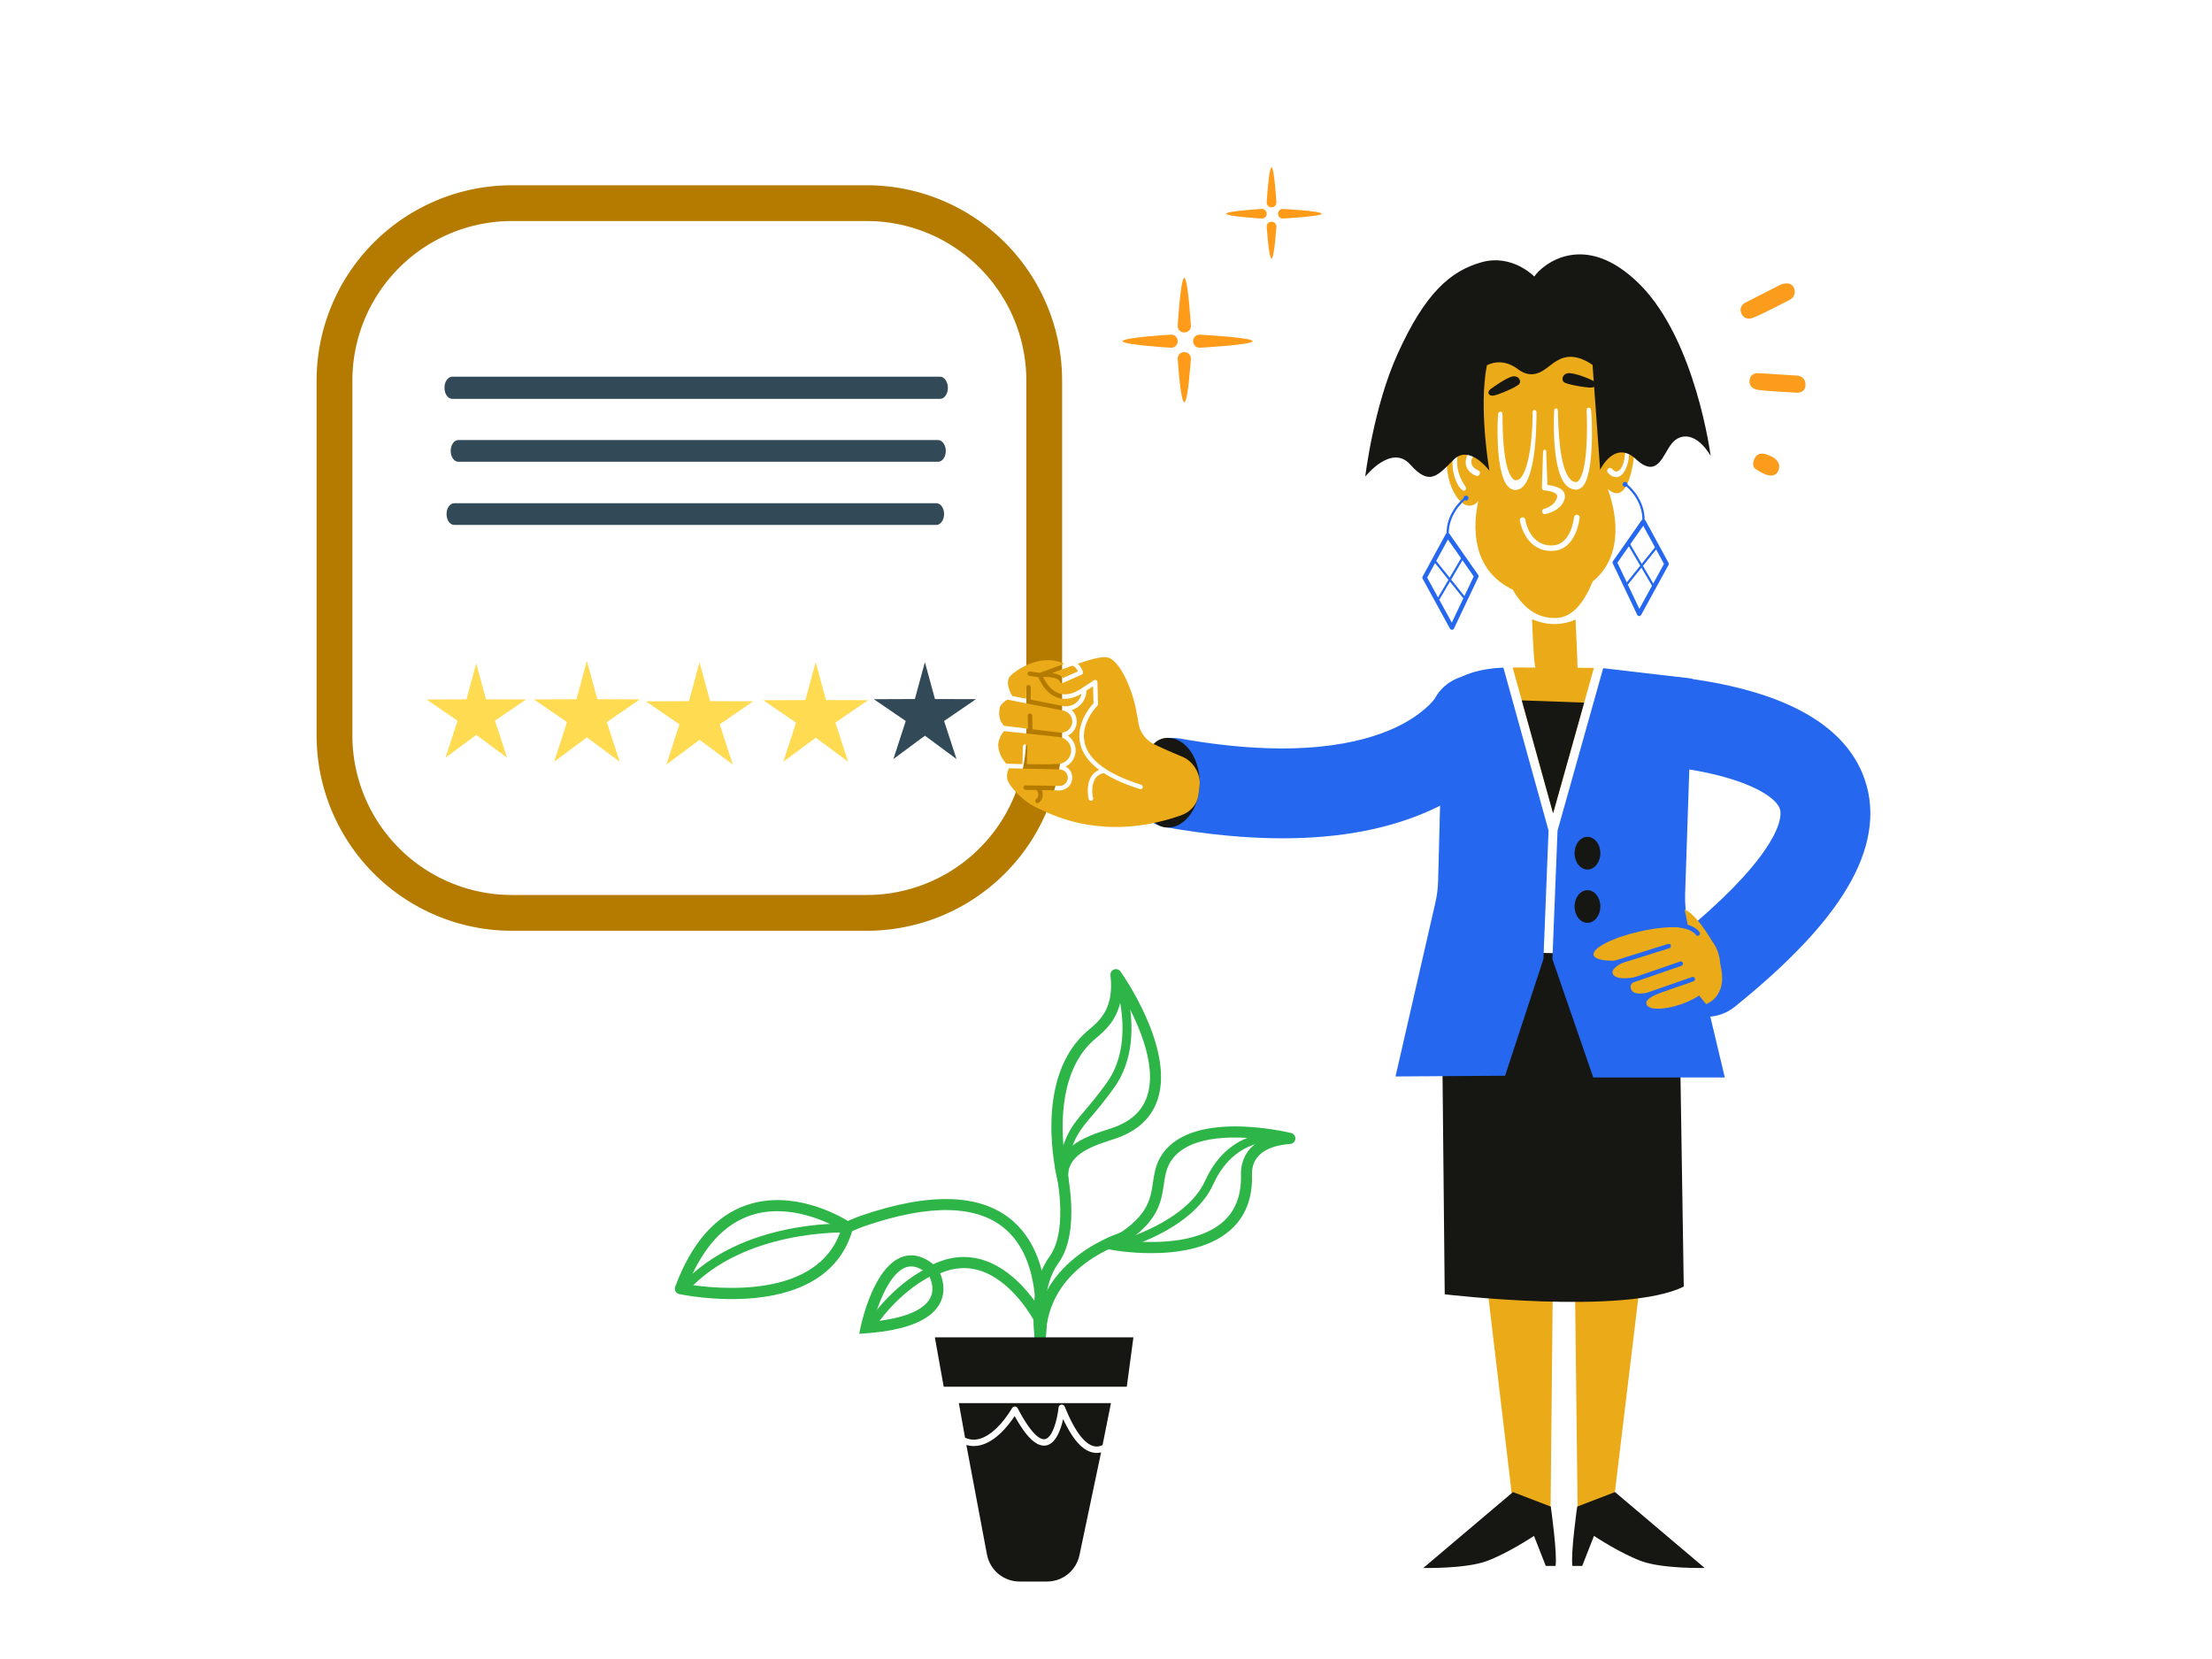 <?xml version="1.0" encoding="iso-8859-1" ?>
<svg version="1.1" xmlns="http://www.w3.org/2000/svg" xmlns:xlink="http://www.w3.org/1999/xlink" 
    viewBox="0 0 1600 1200" width="1600" height="1200">
    
    
    <!-- ITEM 0 -->
    <g>
        <defs>
            <clipPath id="clip-path-id-viewbox-item-0">
                <rect x="0.0" y="0.0" width="124.95" height="124.95"/>
            </clipPath>
        </defs>
        <g transform="translate(229.0 134.0) rotate(0.0 269.5 269.5) scale(4.314 4.314)">
            <g clip-path="url(#clip-path-id-viewbox-item-0)" transform="translate(-0.0 -0.0)">
                <g id="Мыло-i0"><path d="M92.22,125H32.74A32.77,32.77,0,0,1,0,92.22V32.73A32.77,32.77,0,0,1,32.74,0H92.22A32.76,32.76,0,0,1,125,32.73V92.22A32.76,32.76,0,0,1,92.22,125ZM32.74,6A26.76,26.76,0,0,0,6,32.73V92.22A26.76,26.76,0,0,0,32.74,119H92.22A26.76,26.76,0,0,0,119,92.22V32.73A26.76,26.76,0,0,0,92.22,6Z" style="fill:#b47b00;"></path></g>
            </g>
        </g>
    </g>
    
    <!-- ITEM 1 -->
    <g>
        <defs>
            <clipPath id="clip-path-id-viewbox-item-1">
                <rect x="0.0" y="0.0" width="112.039" height="102.449"/>
            </clipPath>
        </defs>
        <g transform="translate(306.0 479.0) rotate(0.0 38.5 35.0) scale(0.687 0.683)">
            <g clip-path="url(#clip-path-id-viewbox-item-1)" transform="translate(-0.0 -0.0)">
                <title>Star_Blue</title><polygon id="bc4b5942-8fc3-4b7e-9f3f-848b653c5f17-i1" data-name="Star_Blue" points="3.602 39.475 45.716 39.3 55.999 1.363 66.326 39.289 108.437 39.419 75.706 61.888 88.449 101.05 56.038 77.011 23.657 101.085 36.357 61.906 3.602 39.475" fill="#ffdb52"></polygon>
            </g>
        </g>
    </g>
    
    <!-- ITEM 2 -->
    <g>
        <defs>
            <clipPath id="clip-path-id-viewbox-item-2">
                <rect x="0.0" y="0.0" width="112.039" height="102.449"/>
            </clipPath>
        </defs>
        <g transform="translate(465.0 478.0) rotate(0.0 41.5 38.0) scale(0.741 0.742)">
            <g clip-path="url(#clip-path-id-viewbox-item-2)" transform="translate(-0.0 -0.0)">
                <title>Star_Beige</title><polygon id="e31099bb-6aae-459a-91aa-3838c661596d-i2" data-name="Star_Beige" points="2.92 39.475 45.034 39.3 55.317 1.363 65.645 39.289 107.756 39.419 75.024 61.888 87.767 101.05 55.356 77.011 22.975 101.085 35.676 61.906 2.92 39.475" fill="#ffdb52"></polygon>
            </g>
        </g>
    </g>
    
    <!-- ITEM 3 -->
    <g>
        <defs>
            <clipPath id="clip-path-id-viewbox-item-3">
                <rect x="0.0" y="0.0" width="388.48" height="585.081"/>
            </clipPath>
        </defs>
        <g transform="translate(722.0 184.0) rotate(0.0 315.5 475.0) scale(1.624 1.624)">
            <g clip-path="url(#clip-path-id-viewbox-item-3)" transform="translate(-0.0 -0.0)">
                
<g>
	<path style="fill:#ebaa17;" d="M277.35,70.573c-4.236-1.622-8.183,7.67-8.183,7.67l-4.04-36.452l-51.057,2.369l-2.416,34.863   c-8.176-7.338-11.531,4.545-11.797,13.377c-0.365,8.82,4.535,19.085,9.721,19.513c1.915,0.156,3.297-0.837,4.278-2.135   c-2.329,10.791-3.513,30.469,15.333,39.558c5.529,9.561,12.345,13.013,19.754,12.581c7.372-0.429,12.456-7.819,15.834-16.187   c15.165-12.478,9.713-33.091,6.718-41.271c7.495,6.633,10.639-5.23,11.875-15.427C284.611,78.808,281.585,72.195,277.35,70.573z    M247.64,69.689c0.084-0.695,0.244-1.179,0.939-1.095c0.695,0.084,0.647,0.481,0.737,1.399c0.174,6.871,0.524,24.743,5.418,30.071   c0.797,0.902,1.654,1.309,2.659,1.33c0.198,0.024,0.608-0.027,1.077-0.575c4.028-4.145,4.021-23.185,3.634-30.787   c-0.015-0.707,0.006-1.711,0.713-1.727c0.707-0.015,1.191,0.145,1.269,1.161c0.358,2.864,1.604,28.299-3.82,33.987   c-0.815,0.909-1.868,1.285-2.984,1.351c-0.198-0.024-0.397-0.048-0.596-0.072c-1.39-0.168-2.719-0.833-3.877-2.082   C246.233,95.407,247.619,70.694,247.64,69.689z M242.183,103.881l0.489-15.655c-0.015-0.707,0.157-1.291,0.852-1.206   c0.496,0.06,0.659,0.382,0.574,1.077l0.549,14.572c1.787,0.217,5.821,1.008,7.105,2.877c0.511,0.767,0.974,1.931,0.46,3.682   c-1.742,5.228-8.225,6.355-8.436,6.431c-0.099-0.012-0.31,0.063-0.409,0.051c-0.496-0.06-0.957-0.418-1.095-0.938   c-0.114-0.719,0.268-1.378,0.987-1.492c0,0,4.35-0.983,5.626-4.858c0.295-0.77,0.045-1.203-0.129-1.426   c-0.86-1.212-3.814-1.772-5.415-1.866C242.634,105.145,242.098,104.576,242.183,103.881z M222.689,71.095   c0.184-0.683,0.43-1.056,1.125-0.972c0.806-0.003,0.746,0.494,0.824,1.51c0.069,1.922-0.327,22.625,4.357,28.029   c0.698,0.891,1.393,0.975,1.802,0.924c4.861-0.216,7.258-16.647,7.247-29.845c-0.015-0.707,0.069-1.402,0.776-1.417   c0.707-0.015,0.957,0.418,0.972,1.125c-0.079,5.631-0.099,34.036-9.115,34.453c-0.199-0.024-0.509,0.039-0.707,0.015   c-0.893-0.108-2.049-0.551-3.107-1.787C221.219,96.502,222.457,72.175,222.689,71.095z M207.879,105.159   c-1.002,0.785-2.861-2.16-2.861-2.16l1.086,1.844c-2.045-3.069-4.605-7.71-3.443-15.628c1.027-7.632,2.904-9.822,3.139-10.096   c0.556-0.436,1.263-0.451,1.799,0.118c0.436,0.557,0.451,1.264-0.117,1.799c0,0-1.853,1.992-2.859,8.619   c-0.942,6.937,1.702,10.884,3.561,13.829C208.183,103.483,208.77,104.461,207.879,105.159z M213.201,98.653   c-0.099-0.012-0.198-0.024-0.298-0.036c-1.937-0.638-5.369-3.069-4.566-7.202c0.924-5.126,7.446-5.745,7.656-5.82   c0.719-0.114,1.254,0.454,1.381,1.074c0.126,0.62-0.454,1.255-1.062,1.282c-0.099-0.012-4.898,0.514-5.494,3.766   c-0.584,3.153,2.794,4.369,2.981,4.492c0.671,0.283,0.996,0.927,0.713,1.598C214.342,98.388,213.797,98.725,213.201,98.653z    M247.532,132.03c-1.017,0.078-2.022,0.057-2.915-0.051c-10.324-1.252-12.291-13.277-12.267-13.476   c-0.114-0.719,0.355-1.266,1.074-1.38s1.266,0.355,1.381,1.074c0.039,0.509,1.954,12.124,12.519,11.391   c7.924-0.55,9.146-12.288,9.17-12.486c0.084-0.695,0.653-1.23,1.348-1.146c0.695,0.084,1.23,0.653,1.146,1.348   C258.917,117.898,257.501,131.225,247.532,132.03z M280.163,93.882c-1.092,3.191-2.512,4.933-4.371,5.312   c-0.31,0.063-0.707,0.015-1.005-0.021c-1.787-0.217-3.107-1.787-3.282-2.01c-0.436-0.557-0.34-1.351,0.217-1.787   s1.351-0.34,1.787,0.217c0.349,0.445,1.257,1.261,1.877,1.134c0.409-0.051,2.082-0.553,3.063-3.658   c1.153-3.688,1.292-9.816-0.736-14.696c-0.226-0.631,0.268-1.377,0.987-1.492c0.62-0.126,1.378,0.268,1.492,0.987   C281.479,83.867,281.475,89.709,280.163,93.882z"></path>
	<g>
		<polygon style="fill:#ebaa17;" points="248.196,343.203 246.016,561.084 229.929,561.954 204.26,345.58   "></polygon>
	</g>
	<g>
		<polygon style="fill:#ebaa17;" points="299.472,345.58 273.404,561.932 258.115,561.106 255.537,343.203   "></polygon>
	</g>
	<g>
		<path style="fill:#161712;" d="M229.293,551.264l16.843,6.47c0,0,3.012,21.193,2.119,26.436h-4.35l-5.243-13.385    c0,0-11.712,7.808-21.193,11.266c-9.593,3.458-28.109,3.012-28.109,3.012L229.293,551.264z"></path>
	</g>
	<g>
		<path style="fill:#161712;" d="M274.743,551.264l-16.843,6.47c0,0-3.012,21.193-2.119,26.436h4.35l5.243-13.385    c0,0,11.712,7.808,21.193,11.266c9.593,3.458,28.109,3.012,28.109,3.012L274.743,551.264z"></path>
	</g>
	<g>
		<path style="fill:#161712;" d="M197.364,309.987l1.532,153.191c0,0,80.426,9.574,106.468-3.447l-2.298-147.064L197.364,309.987z"></path>
	</g>
	<g>
		<g>
			<g>
				<path style="fill:#2568EF;" d="M126.663,260.083c-16.131,0-33.629-1.673-52.437-5.022c-10.875-1.938-10.283-10.805-8.346-21.68      s4.492-19.636,15.36-17.701c51.254,9.129,80.531,2.269,96.066-5.093c12.202-5.782,17.012-12.501,17.043-12.562      c5.149-9.771,17.246-13.518,27.017-8.371c9.772,5.149,9.556,18.252,4.407,28.024c-1.563,2.967-6.648,17.353-31.336,29.054      C175.672,255.627,152.989,260.083,126.663,260.083z"></path>
			</g>
		</g>
	</g>
	<g>
		<g>
			<path style="fill:#2568EF;" d="M315.525,339.563c-5.837,0-11.622-2.542-15.574-7.438c-6.938-8.594-5.596-21.187,2.998-28.125     c40.017-32.309,47.236-51.089,45.192-57.093c-1.459-4.285-10.3-10.934-30.416-15.566c-17.168-3.953-33.698-4.376-33.863-4.38     c-11.034-0.255-19.787-9.398-19.546-20.433c0.239-10.893,9.132-19.563,19.975-19.563c0.141,0,0.281,0.001,0.422,0.004     c0.816,0.018,20.225,0.469,41.282,5.23c32.88,7.435,53.065,21.487,59.995,41.768c5.078,14.862,2.378,31.192-8.024,48.539     c-9.651,16.093-25.97,33.304-49.891,52.616C324.377,338.109,319.937,339.563,315.525,339.563z"></path>
		</g>
	</g>
	<g>
		<path style="fill:#ebaa17;" d="M237.776,162.456c0,0,4.913,2.407,10.599,2.196s8.779-2.099,8.779-2.099s0.99,20.74,0.914,22.244    s1.66,6.393-8.029,6.344c-9.689-0.049-10.042-4.239-10.904-7.692C238.406,180.014,237.776,162.456,237.776,162.456z"></path>
	</g>
	<g>
		<path style="fill:#161712;" d="M217.661,49.432c0,0,6.423-3.955,13.799,1.674c7.376,5.629,12.662-0.579,15.953-2.799    c3.291-2.22,8.379-5.128,17.319,0.892l3.395,46.749c0,0,6.388-13.63,15.983-4.71c9.596,8.92,11.937-2.078,15.851-6.942    s11.083-5.002,17.372,5.431c0,0-6.575-51.265-31.448-76.242c-24.873-24.977-43.89-8.547-47.109-3.599    c0,0-9.737-10.247-23.503-6.377s-25.129,13.673-37.397,40.894c-10.718,23.581-14.375,54.566-14.375,54.566    s11.667-14.803,20.087-5.32s11.963,5.178,19.193-2.104c7.13-7.294,16.031,4.866,16.031,4.866S213.911,68.72,217.661,49.432z"></path>
	</g>
	<g>
		<path style="fill:#161712;" d="M228.632,54.49c3.035-0.941,4.609,1.869,3.435,3.237c-1.074,1.381-9.248,4.821-11.405,5.164    c-2.157,0.343-3.156-1.39-1.362-2.885C221.18,58.622,226.018,55.281,228.632,54.49z"></path>
	</g>
	<g>
		<path style="fill:#161712;" d="M254.611,52.907c-3.201-0.187-3.983,2.942-2.603,4.016c1.381,1.074,10.168,2.543,12.301,2.399    c2.133-0.144,2.672-2.094,0.671-3.041C262.806,55.109,257.316,53.033,254.611,52.907z"></path>
	</g>
	<g>
		<g>
			<circle style="fill:#2568EF;" cx="208.394" cy="108.55" r="1.1"></circle>
		</g>
		<g>
			<path style="fill:#2568EF;" d="M202.114,167.203c-0.365,0-0.701-0.198-0.877-0.52l-12.18-22.236     c-0.164-0.299-0.164-0.66-0.001-0.959l10.282-18.877c0.166-0.304,0.477-0.501,0.823-0.52c0.343-0.021,0.677,0.141,0.875,0.425     l12.752,18.237c0.206,0.295,0.238,0.677,0.084,1.002l-10.854,22.876c-0.161,0.34-0.499,0.56-0.875,0.571     C202.133,167.203,202.124,167.203,202.114,167.203z M191.073,143.966l10.977,20.039l9.765-20.581l-11.493-16.438L191.073,143.966     z"></path>
		</g>
		<g>
			<line style="fill:#2568EF;" x1="207.043" y1="134.805" x2="195.995" y2="153.646"></line>
			
				<rect x="190.598" y="143.726" transform="matrix(0.506 -0.863 0.863 0.506 -24.848 245.066)" style="fill:#2568EF;" width="21.842" height="1"></rect>
		</g>
		<g>
			<line style="fill:#2568EF;" x1="208.082" y1="153.449" x2="194.32" y2="136.314"></line>
			
				<rect x="200.701" y="133.893" transform="matrix(0.78 -0.626 0.626 0.78 -46.392 157.927)" style="fill:#2568EF;" width="1" height="21.977"></rect>
		</g>
		<g>
			<path style="fill:#2568EF;" d="M200.215,125.59c-0.265,0-0.486-0.208-0.499-0.476c-0.495-10.135,7.582-16.492,7.663-16.555     c0.218-0.17,0.532-0.13,0.701,0.09c0.169,0.219,0.128,0.532-0.09,0.701c-0.077,0.06-7.744,6.112-7.275,15.715     c0.013,0.275-0.199,0.511-0.475,0.523C200.232,125.59,200.224,125.59,200.215,125.59z"></path>
		</g>
	</g>
	<g>
		<g>
			<circle style="fill:#2568EF;" cx="279.235" cy="102.44" r="1.1"></circle>
		</g>
		<g>
			<path style="fill:#2568EF;" d="M285.516,161.093c-0.01,0-0.02,0-0.029,0c-0.376-0.012-0.713-0.231-0.875-0.571l-10.854-22.876     c-0.154-0.325-0.122-0.707,0.084-1.002l12.752-18.237c0.198-0.283,0.532-0.438,0.875-0.425c0.346,0.019,0.657,0.216,0.822,0.52     l10.283,18.877c0.163,0.299,0.163,0.66-0.001,0.959l-12.18,22.236C286.217,160.895,285.881,161.093,285.516,161.093z      M275.814,137.313l9.766,20.581l10.977-20.039l-9.249-16.979L275.814,137.313z"></path>
		</g>
		<g>
			<line style="fill:#2568EF;" x1="280.587" y1="128.694" x2="291.634" y2="147.536"></line>
			
				<rect x="285.61" y="127.194" transform="matrix(0.863 -0.506 0.506 0.863 -30.561 163.688)" style="fill:#2568EF;" width="1" height="21.842"></rect>
		</g>
		<g>
			<line style="fill:#2568EF;" x1="279.548" y1="147.338" x2="293.31" y2="130.204"></line>
			
				<rect x="275.44" y="138.271" transform="matrix(0.627 -0.779 0.779 0.627 -1.239 274.956)" style="fill:#2568EF;" width="21.977" height="1"></rect>
		</g>
		<g>
			<path style="fill:#2568EF;" d="M287.414,119.48c-0.008,0-0.017,0-0.025-0.001c-0.276-0.013-0.488-0.248-0.475-0.523     c0.469-9.603-7.198-15.655-7.275-15.715c-0.218-0.169-0.259-0.482-0.09-0.701s0.482-0.259,0.701-0.09     c0.082,0.063,8.158,6.42,7.663,16.555C287.9,119.271,287.679,119.48,287.414,119.48z"></path>
		</g>
	</g>
	<g>
		<path style="fill:#161712;" d="M89.747,235.306c0,11.034-6.344,19.978-14.17,19.978s-11.036-8.955-11.036-19.989    c0-11.034,3.21-19.968,11.036-19.968S89.747,224.273,89.747,235.306z"></path>
	</g>
	<g>
		<path style="fill:#ebaa17;" d="M5.94,187.221c0.003-0.001,0.006-0.002,0.008-0.003c0.001-0.003,0.001-0.006,0.002-0.009    C5.947,187.213,5.944,187.216,5.94,187.221z"></path>
	</g>
	<g>
		<path style="fill:#ebaa17;" d="M13.31,211.276l-0.147-5.754c-0.014-0.552,0.422-1.011,0.974-1.025    c0.55,0.006,1.011,0.421,1.025,0.975l0.155,6.048l11.552,1.4l0.469,0.05c0.048,0.005,0.093,0.016,0.141,0.022    c2.669,0.314,5.123-1.59,5.484-4.25c0.352-2.592-1.383-5.02-3.95-5.525l-24.524-4.834c-0.083-0.017-0.152-0.059-0.226-0.094    c-1.337,0.588-2.698,1.766-3.468,3.25c-1.039,4.157,0.358,6.861,1.792,8.439L13.31,211.276z"></path>
		<path style="fill:#ebaa17;" d="M12.483,197.919l0.056-5.14c0.006-0.552,0.455-0.969,1.011-0.989    c0.552,0.006,0.995,0.459,0.989,1.011l-0.06,5.511c0,0,0,0,0,0.001l14.874,2.932c1.95,0.23,3.854-0.327,5.368-1.574    c1.262-1.039,2.105-2.436,2.438-4.003c-3.823,2.254-7.408,2.865-10.659,1.773c-5.242-1.758-7.883-7.317-8.62-9.125l-3.917-0.573    c-0.547-0.08-0.925-0.588-0.845-1.134c0.08-0.548,0.594-0.931,1.134-0.845l4.251,0.622l11.025-4.057    c-0.175-0.072-0.348-0.138-0.524-0.211c-11.694-4.875-22.474,4.612-23.055,5.101c-3.023,2.54-1.154,6.92,0.368,9.486    L12.483,197.919z"></path>
		<path style="fill:#ebaa17;" d="M32.34,183.424l-8.242,3.033c1.81,0.286,3.747,0.906,4.746,2.23l6.688-2.944    c-0.376-0.846-1.146-2.096-2.442-2.556c-0.235,0.086-0.47,0.173-0.698,0.257C32.375,183.438,32.358,183.43,32.34,183.424z"></path>
		<path style="fill:#ebaa17;" d="M21.138,227.138l5.536-0.171c3.179-0.098,5.741-2.664,5.834-5.843    c0.09-3.076-2.2-5.743-5.237-6.143c-0.018-0.002-0.036-0.001-0.054-0.003l-0.66-0.08l-23.908-2.544    c-1.29,1.2-2.365,3.663-2.648,5.901c0.104,4.227,2.193,7.092,3.686,8.612l7.131,0.159l0.184-7.817    c0.013-0.552,0.458-0.963,1.023-0.977c0.552,0.014,0.989,0.472,0.976,1.023l-0.184,7.815    C12.816,227.07,20.989,227.143,21.138,227.138z"></path>
		<path style="fill:#ebaa17;" d="M82.072,223.767c-3.572-1.466-8.04-3.388-12.555-5.555c-3.839-1.842-6.5-5.489-7.074-9.708    l-0.009-0.064c-0.176-1.284-0.398-2.481-0.663-3.603c-1.436-9.843-7.456-24.526-13.372-25.367    c-2.826-0.401-8.171,1.191-12.922,2.858c1.25,1.1,1.998,2.639,2.284,3.688c0.13,0.478-0.109,0.979-0.562,1.178l-8.391,3.693    c-0.128,0.057-0.266,0.085-0.403,0.085c-0.139,0-0.279-0.029-0.409-0.087c-0.258-0.116-0.455-0.335-0.542-0.604    c-0.585-1.799-5.163-2.154-7.292-2.04c-0.016,0.001-0.031-0.007-0.047-0.007c-0.02,0.02-0.034,0.043-0.055,0.061    c0.946,2.013,3.234,5.965,7.084,7.252c2.976,0.992,6.385,0.219,10.133-2.305l5.387-3.553c0.303-0.199,0.691-0.221,1.013-0.052    c0.322,0.168,0.528,0.497,0.537,0.86l0.257,9.806c0.007,0.275-0.1,0.542-0.295,0.736c-0.078,0.077-7.78,7.866-5.638,16.665    c1.856,7.622,10.331,13.858,25.188,18.535c0.527,0.166,0.819,0.728,0.653,1.255c-0.134,0.427-0.528,0.699-0.953,0.699    c-0.1,0-0.201-0.015-0.301-0.046c-6.517-2.052-11.854-4.426-16.025-7.101c-0.037,0.011-0.066,0.035-0.105,0.042    c-1.781,0.332-3.064,1.218-3.923,2.706c-1.61,2.792-1.147,6.731-0.919,7.867c0.118,0.158,0.19,0.353,0.196,0.566    c0.023,0.843-0.604,1.116-0.938,1.143c-0.038,0.003-0.074,0.004-0.109,0.005c-0.961,0-1.105-1.083-1.244-2.132    c-0.614-4.622,0.443-9.833,4.94-11.638c-4.558-3.378-7.377-7.199-8.406-11.443c-2.169-8.944,4.332-16.575,5.869-18.226    l-0.199-7.588l-3.064,2.021c0.066,0.14,0.109,0.29,0.098,0.451c-0.182,2.518-1.355,4.788-3.304,6.392    c-0.98,0.807-2.09,1.382-3.267,1.722c1.637,1.493,2.536,3.734,2.218,6.075c-0.326,2.4-1.867,4.359-3.92,5.338    c2.173,1.505,3.566,4.042,3.484,6.833c-0.088,3.031-1.867,5.637-4.422,6.926c0.531,0.295,1.019,0.675,1.442,1.139    c1.056,1.158,1.579,2.657,1.47,4.221c-0.205,2.965-2.694,5.286-5.666,5.286c-0.002,0-0.003,0-0.005,0l-7.883-0.131    c0.626,1.719,0.745,4.01-1.324,5.616c-0.182,0.142-0.398,0.21-0.612,0.21c-0.298,0-0.593-0.133-0.791-0.387    c-0.338-0.437-0.259-1.064,0.177-1.403c1.592-1.235,0.806-3.205,0.344-4.072l-4.983-0.083c-0.552-0.01-0.993-0.465-0.983-1.017    c0.009-0.553,0.468-0.991,1.017-0.983l15.056,0.251c0.001,0,0.002,0,0.003,0c1.91,0,3.521-1.504,3.655-3.425    c0.07-1.013-0.268-1.984-0.952-2.734c-0.685-0.75-1.621-1.176-2.636-1.198l-22.604-0.504c-2.486,5.257,0.966,7.895,2.92,10.414    c3.384,3.699,7.428,6.476,11.854,8.227c10.759,5.306,32.591,12.545,61.663,2.391c4.083-1.426,7.404-4.468,8.042-9.702    c0,0,0.511-3.191,0.511-4.787C89.798,230.605,86.539,225.601,82.072,223.767z"></path>
	</g>
	<g>
		<path style="fill:#2568EF;" d="M309.194,188.966l-39.721-4.652l-20.332,72.37l-2.274,57.22l18.178,52.679h58.607l-16.34-68.423    c-1.039-4.351-1.489-8.821-1.339-13.292L309.194,188.966z"></path>
		<path style="fill:#2568EF;" d="M225.785,365.826l17.081-51.984l2.274-57.239l-20.118-72.558    c-22.158,0.913-26.892,11.048-26.892,11.048l-2.168,83.846c-0.086,3.329-0.504,6.64-1.249,9.885l-17.736,77.33L225.785,365.826z"></path>
	</g>
	<g>
		<polygon style="fill:#ebaa17;" points="247.164,248.931 265.359,184.169 229.534,183.987 229.189,184.103   "></polygon>
	</g>
	<polygon style="fill:#161712;" points="247.164,248.931 261.012,199.641 233.221,198.645  "></polygon>
	<g>
		<ellipse style="fill:#161712;" cx="262.47" cy="266.711" rx="5.745" ry="7.277"></ellipse>
	</g>
	<g>
		<ellipse style="fill:#161712;" cx="262.47" cy="290.455" rx="5.745" ry="7.277"></ellipse>
	</g>
	<g>
		
			<ellipse transform="matrix(0.976 -0.218 0.218 0.976 -60.125 70.214)" style="fill:#ebaa17;" cx="287.364" cy="306.923" rx="22.596" ry="5.745"></ellipse>
	</g>
	<g>
		<path style="fill:#ebaa17;" d="M312.701,311.23c0.605,2.702-12.44,7.255-23.23,9.672c-10.791,2.416-15.24,1.781-15.846-0.921    c-0.605-2.702,7.652-6.852,18.442-9.268C302.858,308.296,312.096,308.528,312.701,311.23z"></path>
	</g>
	<g>
		<path style="fill:#ebaa17;" d="M314.233,319.273c0.605,2.702-11.753,6.829-20.741,8.842c-8.988,2.013-11.203,1.15-11.809-1.553    c-0.605-2.702,6.191-6.525,15.179-8.538S313.628,316.57,314.233,319.273z"></path>
	</g>
	<g>
		<path style="fill:#ebaa17;" d="M316.332,324.474c0.907,2.617-4.529,6.878-12.143,9.518c-7.614,2.64-14.521,2.66-15.429,0.043    s4.905-4.94,12.518-7.581C308.893,323.815,315.425,321.858,316.332,324.474z"></path>
	</g>
	<g>
		<path style="fill:#ebaa17;" d="M304.853,300.221c0.574,0.383,19.947-0.383,16.404,23.17c-3.318,22.06-24.319-14.17-24.319-14.17    L304.853,300.221z"></path>
	</g>
	<g>
		<path style="fill:#ebaa17;" d="M309.194,326.455l6.128,7.468c0,0,11.681-3.83,5.17-21.064    C313.196,293.546,309.194,326.455,309.194,326.455z"></path>
	</g>
	<g>
		<path style="fill:#2568EF;" d="M272.172,317.37c-0.425,0-0.82-0.273-0.954-0.701c-0.165-0.527,0.128-1.088,0.655-1.253    l26.49-8.298c0.526-0.165,1.088,0.128,1.253,0.655s-0.128,1.088-0.655,1.253l-26.49,8.298    C272.372,317.355,272.271,317.37,272.172,317.37z"></path>
	</g>
	<g>
		<path style="fill:#2568EF;" d="M281.811,324.583c-0.415,0-0.803-0.26-0.945-0.674c-0.18-0.522,0.097-1.092,0.619-1.271    l22.212-7.66c0.523-0.181,1.092,0.098,1.271,0.619c0.18,0.522-0.097,1.092-0.619,1.271l-22.212,7.66    C282.029,324.565,281.919,324.583,281.811,324.583z"></path>
	</g>
	<g>
		<path style="fill:#2568EF;" d="M288.832,330.966c-0.414,0-0.801-0.259-0.944-0.672c-0.182-0.521,0.094-1.091,0.616-1.272    l20.553-7.149c0.524-0.186,1.091,0.095,1.273,0.616s-0.094,1.091-0.616,1.272l-20.553,7.149    C289.052,330.948,288.941,330.966,288.832,330.966z"></path>
	</g>
	<g>
		<path style="fill:#ebaa17;" d="M305.747,291.7l2.394,11.777l11.585,5.553C319.726,309.03,312.449,294.859,305.747,291.7z"></path>
	</g>
	<g>
		<path style="fill:#2568EF;" d="M311.588,303.519c-0.36,0-0.708-0.195-0.886-0.534c-0.063-0.106-2.404-3.822-13.733-3.486    c-0.559-0.021-1.014-0.418-1.03-0.97c-0.017-0.552,0.417-1.013,0.969-1.03c12.717-0.358,15.32,4.063,15.574,4.573    c0.247,0.494,0.047,1.095-0.447,1.342C311.891,303.484,311.738,303.519,311.588,303.519z"></path>
	</g>
</g>

            </g>
        </g>
    </g>
    
    <!-- ITEM 4 -->
    <g>
        <defs>
            <clipPath id="clip-path-id-viewbox-item-4">
                <rect x="0.0" y="0.0" width="112.039" height="102.449"/>
            </clipPath>
        </defs>
        <g transform="translate(550.0 478.0) rotate(0.0 40.5 37.0) scale(0.723 0.722)">
            <g clip-path="url(#clip-path-id-viewbox-item-4)" transform="translate(-0.0 -0.0)">
                <title>Star_Beige</title><polygon id="e31099bb-6aae-459a-91aa-3838c661596d-i4" data-name="Star_Beige" points="2.92 39.475 45.034 39.3 55.317 1.363 65.645 39.289 107.756 39.419 75.024 61.888 87.767 101.05 55.356 77.011 22.975 101.085 35.676 61.906 2.92 39.475" fill="#ffdb52"></polygon>
            </g>
        </g>
    </g>
    
    <!-- ITEM 5 -->
    <g>
        <defs>
            <clipPath id="clip-path-id-viewbox-item-5">
                <rect x="0.0" y="0.0" width="112.039" height="102.449"/>
            </clipPath>
        </defs>
        <g transform="translate(630.0 478.0) rotate(0.0 39.5 36.0) scale(0.705 0.703)">
            <g clip-path="url(#clip-path-id-viewbox-item-5)" transform="translate(-0.0 -0.0)">
                <title>Star_Beige</title><polygon id="e31099bb-6aae-459a-91aa-3838c661596d-i5" data-name="Star_Beige" points="2.92 39.475 45.034 39.3 55.317 1.363 65.645 39.289 107.756 39.419 75.024 61.888 87.767 101.05 55.356 77.011 22.975 101.085 35.676 61.906 2.92 39.475" fill="#324a58"></polygon>
            </g>
        </g>
    </g>
    
    <!-- ITEM 6 -->
    <g>
        <defs>
            <clipPath id="clip-path-id-viewbox-item-6">
                <rect x="0.0" y="0.0" width="112.039" height="102.449"/>
            </clipPath>
        </defs>
        <g transform="translate(384.0 477.0) rotate(0.0 41.0 37.5) scale(0.732 0.732)">
            <g clip-path="url(#clip-path-id-viewbox-item-6)" transform="translate(-0.0 -0.0)">
                <title>Star_Beige</title><polygon id="e31099bb-6aae-459a-91aa-3838c661596d-i6" data-name="Star_Beige" points="2.92 39.475 45.034 39.3 55.317 1.363 65.645 39.289 107.756 39.419 75.024 61.888 87.767 101.05 55.356 77.011 22.975 101.085 35.676 61.906 2.92 39.475" fill="#ffdb52"></polygon>
            </g>
        </g>
    </g>
    
    <!-- ITEM 7 -->
    <g>
        <defs>
            <clipPath id="clip-path-id-viewbox-item-7">
                <rect x="0.0" y="0.0" width="280.895" height="276.85"/>
            </clipPath>
        </defs>
        <g transform="translate(937.0 701.0) rotate(0.0 -224.5 221.5) scale(-1.598 1.6)">
            <g clip-path="url(#clip-path-id-viewbox-item-7)" transform="translate(-0.0 -0.0)">
                
<g>
	<g>
		<path style="fill:#2db548;" d="M116.846,177.981c-1.149,0-2.185-0.797-2.44-1.966c-0.375-1.714-8.933-42.199,13.177-61.895    c14.18-12.631,37.464-13.507,69.204-2.605c1.936,0.665,3.792,1.477,5.746,2.339c5.048-3.062,25.043-13.925,45.243-7.398    c14.465,4.674,25.555,17.168,32.963,37.135c0.253,0.681,0.197,1.437-0.152,2.073s-0.958,1.089-1.668,1.241    c-0.675,0.144-16.72,3.513-34.426,1.75c-23.531-2.345-38.659-12.765-43.836-30.164c-1.907-0.842-3.711-1.635-5.495-2.248    c-29.906-10.271-51.524-9.729-64.253,1.61c-19.949,17.771-11.704,56.701-11.618,57.092c0.295,1.349-0.559,2.682-1.908,2.977    C117.203,177.962,117.023,177.981,116.846,177.981z M205.679,117.811c10.269,31.956,57.098,26.68,69.288,24.723    c-6.806-16.825-16.461-27.356-28.73-31.32C228.863,105.598,210.953,114.746,205.679,117.811z"></path>
	</g>
	<g>
		<path style="fill:#2db548;" d="M197.45,164.865l-3.329-0.25c-18.366-1.38-29.614-6.082-33.431-13.974    c-2.491-5.15-1.132-10.208,0.132-13.126c-6.057-2.661-12.083-3.086-17.941-1.263c-15.038,4.678-24.499,22.542-24.593,22.723    c-0.639,1.224-2.147,1.699-3.371,1.063c-1.225-0.637-1.701-2.145-1.065-3.369c0.42-0.809,10.484-19.868,27.52-25.183    c7.409-2.311,14.974-1.662,22.509,1.93c4.708-3.728,9.353-4.876,13.834-3.412c12.849,4.205,18.444,28.806,19.04,31.597    L197.45,164.865z M166.157,138.02c-0.645,1.099-3.177,5.921-0.948,10.48c1.947,3.981,8.053,8.968,25.836,10.821    c-2.223-8.143-7.462-22.14-14.889-24.567C173.109,133.758,169.836,134.827,166.157,138.02z"></path>
	</g>
	<g>
		<path style="fill:#2db548;" d="M115.499,168.97c-1.36,0-2.475-1.09-2.499-2.456c-0.58-32.671-35.238-42.68-36.713-43.09    c-1.329-0.37-2.109-1.747-1.741-3.076c0.369-1.329,1.739-2.107,3.073-1.743c0.397,0.11,39.732,11.382,40.381,47.821    c0.024,1.38-1.075,2.52-2.456,2.544C115.529,168.97,115.513,168.97,115.499,168.97z"></path>
	</g>
	<g>
		<path style="fill:#2db548;" d="M115.504,168.969c-0.126,0-0.253-0.009-0.381-0.029c-1.364-0.208-2.302-1.483-2.095-2.848    c0.032-0.208,3.068-20.993-5.733-33.148c-10.63-14.679-3.683-42.953-3.382-44.149c0.337-1.338,1.692-2.15,3.033-1.814    c1.339,0.336,2.152,1.694,1.816,3.033c-0.068,0.271-6.679,27.209,2.581,39.998c10.016,13.831,6.771,35.904,6.627,36.837    C117.781,168.085,116.717,168.969,115.504,168.969z"></path>
	</g>
	<g>
		<polygon style="fill:#161712;" points="159.196,188.793 76.324,188.793 73.324,166.47 163.196,166.47   "></polygon>
	</g>
	<g>
		<g>
			<path style="fill:#161712;" d="M104.421,197.773c0.249-0.616,0.887-0.982,1.543-0.89c0.658,0.093,1.167,0.623,1.235,1.284     c0.533,5.183,2.67,13.654,6.137,14.321c1.721,0.33,5.61-1.047,12.384-13.978c0.246-0.47,0.731-0.767,1.262-0.774     c0.506-0.023,1.023,0.278,1.281,0.741c0.081,0.146,8.235,14.536,17.653,14.231c1.228-0.041,2.434-0.344,3.619-0.886l2.809-15.629     H83.487l3.806,18.989c0.799,0.376,1.615,0.603,2.446,0.633C94.508,216.008,99.586,209.751,104.421,197.773z"></path>
		</g>
		<g>
			<path style="fill:#161712;" d="M145.61,215.603c-8.594,0.001-15.67-9.199-18.526-13.533     c-5.402,9.725-10.087,14.066-14.296,13.256c-4.41-0.85-6.615-7.229-7.652-11.928c-4.79,10.287-9.781,15.312-15.183,15.312     c-0.107,0-0.214-0.002-0.321-0.006c-0.573-0.021-1.132-0.112-1.682-0.246l9.796,46.484c1.462,6.94,7.585,11.907,14.678,11.907     h12.449c7.213,0,13.405-5.134,14.741-12.222l9.33-49.513c-0.962,0.279-1.94,0.45-2.936,0.482     C145.874,215.601,145.741,215.603,145.61,215.603z"></path>
		</g>
	</g>
	<g>
		<path style="fill:#2db548;" d="M105.226,97.377c-0.149,0-0.301-0.014-0.453-0.042c-1.292-0.237-2.181-1.434-2.033-2.739    c1.126-9.967-9.258-14.142-19.079-17.273c-0.761-0.243-1.467-0.468-2.101-0.681c-10.031-3.372-16.512-9.375-19.26-17.845    C54.797,35.676,78.189,2.452,79.188,1.049c0.661-0.928,1.864-1.29,2.93-0.884c1.064,0.407,1.718,1.482,1.591,2.615    c-1.693,15.031,4.783,20.442,9.986,24.79c25.524,21.324,14.436,66.035,13.951,67.928    C107.359,96.619,106.348,97.377,105.226,97.377z M78.633,11.269c-6.32,10.796-16.349,31.293-11.574,45.992    c2.265,6.974,7.53,11.764,16.096,14.643c0.61,0.205,1.292,0.422,2.025,0.656c5.696,1.816,14.697,4.686,19.457,10.908    c1.649-14.161,1.768-38.767-14.146-52.062C86.065,27.71,79.813,22.486,78.633,11.269z"></path>
	</g>
	<g>
		<path style="fill:#2db548;" d="M105.336,89.802c-0.899,0-1.717-0.611-1.94-1.524c-2.998-12.213-5.752-15.445-11.239-21.885    c-2.661-3.123-5.973-7.009-10.183-12.922c-13.365-18.771-5.54-43.845-5.2-44.903c0.338-1.051,1.461-1.633,2.514-1.292    c1.052,0.336,1.631,1.462,1.295,2.514c-0.076,0.24-7.538,24.245,4.649,41.362c4.109,5.771,7.358,9.584,9.97,12.648    c5.71,6.701,8.855,10.393,12.079,23.526c0.264,1.073-0.393,2.156-1.466,2.419C105.654,89.783,105.494,89.802,105.336,89.802z"></path>
	</g>
	<g>
		<path style="fill:#2db548;" d="M65.293,128.401c-11.478,0-25.881-1.928-35.453-10.088c-7.07-6.027-10.499-14.567-10.189-25.383    c0.164-5.724-2.712-12.785-17.344-13.917c-1.224-0.095-2.197-1.064-2.298-2.288c-0.101-1.224,0.701-2.339,1.894-2.633    c1.913-0.471,47.038-11.285,59.463,11.367c2.048,3.73,2.595,7.468,3.125,11.082c1.142,7.79,2.321,15.844,19.736,25.688    c0.913,0.516,1.407,1.548,1.236,2.583s-0.97,1.854-2.001,2.049C82.791,126.989,75.113,128.401,65.293,128.401z M14.72,76.947    c9.033,4.36,10.039,12.228,9.928,16.126c-0.264,9.224,2.571,16.434,8.428,21.429c11.514,9.824,32.042,9.37,42.666,8.341    c-13.847-9.515-15.088-17.994-16.199-25.577c-0.487-3.322-0.947-6.46-2.561-9.402C49.892,74.941,28.325,75.283,14.72,76.947z"></path>
	</g>
	<g>
		<path style="fill:#2db548;" d="M79.88,126.89c-0.166,0-0.336-0.021-0.505-0.065c-1.333-0.347-32.748-8.737-42.182-29.541    C26.141,72.919,3.934,78.22,2.994,78.458c-1.06,0.269-2.156-0.375-2.43-1.444c-0.272-1.069,0.369-2.156,1.438-2.431    c0.259-0.068,26.37-6.43,38.834,21.049c8.643,19.058,39.239,27.242,39.548,27.322c1.068,0.279,1.709,1.371,1.43,2.439    C81.579,126.294,80.768,126.89,79.88,126.89z"></path>
	</g>
	<g>
		<path style="fill:#2db548;" d="M276.302,145.895c-0.542,0-1.081-0.218-1.476-0.648c-25.208-27.499-70.618-26.198-71.074-26.183    c-1.079,0.053-2.03-0.823-2.07-1.926s0.821-2.031,1.925-2.071c1.931-0.072,47.698-1.399,74.169,27.477    c0.746,0.814,0.691,2.08-0.123,2.826C277.269,145.722,276.785,145.895,276.302,145.895z"></path>
	</g>
	<g>
		<path style="fill:#2db548;" d="M192.077,162.876c-0.636,0-1.261-0.302-1.649-0.866c-11.882-17.253-25.665-23.351-25.804-23.41    c-1.013-0.438-1.48-1.613-1.045-2.627c0.438-1.013,1.61-1.481,2.624-1.048c0.604,0.259,14.939,6.551,27.52,24.817    c0.626,0.91,0.396,2.155-0.513,2.781C192.863,162.762,192.467,162.876,192.077,162.876z"></path>
	</g>
</g>

            </g>
        </g>
    </g>
    
    <!-- ITEM 8 -->
    <g>
        <defs>
            <clipPath id="clip-path-id-viewbox-item-8">
                <rect x="0.0" y="0.0" width="80.787" height="78.049"/>
            </clipPath>
        </defs>
        <g transform="translate(812.0 201.0) rotate(0.0 47.0 45.0) scale(1.164 1.153)">
            <g clip-path="url(#clip-path-id-viewbox-item-8)" transform="translate(-0.0 -0.0)">
                
<g id="Star-i8">
	<path style="fill:#FF9B19;" d="M38.34,34.232c-2.328,0-4.108-1.78-4.108-4.108c0,0,1.78-30.124,4.108-30.124   c2.328,0,4.108,30.124,4.108,30.124C42.448,32.452,40.667,34.232,38.34,34.232z"></path>
	<path style="fill:#FF9B19;" d="M47.925,43.817c-2.328,0-4.108-1.78-4.108-4.108c0-2.328,1.78-4.108,4.108-4.108   c0,0,32.863,1.78,32.863,4.108C80.787,42.037,47.925,43.817,47.925,43.817z"></path>
	<path style="fill:#FF9B19;" d="M38.34,78.049c-2.328,0-4.108-27.386-4.108-27.386c0-2.328,1.78-4.108,4.108-4.108   c2.328,0,4.108,1.78,4.108,4.108C42.448,50.663,40.667,78.049,38.34,78.049z"></path>
	<path style="fill:#FF9B19;" d="M30.124,43.817c0,0-30.124-1.78-30.124-4.108c0-2.328,30.124-4.108,30.124-4.108   c2.328,0,4.108,1.78,4.108,4.108C34.232,42.037,32.452,43.817,30.124,43.817z"></path>
</g>

            </g>
        </g>
    </g>
    
    <!-- ITEM 9 -->
    <g>
        <defs>
            <clipPath id="clip-path-id-viewbox-item-9">
                <rect x="0.0" y="0.0" width="80.787" height="78.049"/>
            </clipPath>
        </defs>
        <g transform="translate(887.0 121.0) rotate(0.0 34.5 33.0) scale(0.854 0.846)">
            <g clip-path="url(#clip-path-id-viewbox-item-9)" transform="translate(-0.0 -0.0)">
                
<g id="Star-i9">
	<path style="fill:#FF9B19;" d="M38.34,34.232c-2.328,0-4.108-1.78-4.108-4.108c0,0,1.78-30.124,4.108-30.124   c2.328,0,4.108,30.124,4.108,30.124C42.448,32.452,40.667,34.232,38.34,34.232z"></path>
	<path style="fill:#FF9B19;" d="M47.925,43.817c-2.328,0-4.108-1.78-4.108-4.108c0-2.328,1.78-4.108,4.108-4.108   c0,0,32.863,1.78,32.863,4.108C80.787,42.037,47.925,43.817,47.925,43.817z"></path>
	<path style="fill:#FF9B19;" d="M38.34,78.049c-2.328,0-4.108-27.386-4.108-27.386c0-2.328,1.78-4.108,4.108-4.108   c2.328,0,4.108,1.78,4.108,4.108C42.448,50.663,40.667,78.049,38.34,78.049z"></path>
	<path style="fill:#FF9B19;" d="M30.124,43.817c0,0-30.124-1.78-30.124-4.108c0-2.328,30.124-4.108,30.124-4.108   c2.328,0,4.108,1.78,4.108,4.108C34.232,42.037,32.452,43.817,30.124,43.817z"></path>
</g>

            </g>
        </g>
    </g>
    
    <!-- ITEM 10 -->
    <g>
        <defs>
            <clipPath id="clip-path-id-viewbox-item-10">
                <rect x="0.0" y="0.0" width="59.783" height="177.274"/>
            </clipPath>
        </defs>
        <g transform="translate(1259.0 205.0) rotate(0.0 23.5 69.5) scale(0.786 0.784)">
            <g clip-path="url(#clip-path-id-viewbox-item-10)" transform="translate(-0.0 -0.0)">
                
<g id="Decorative_Objects_3-i10">
	<path style="fill:#FC9C1C;" d="M3.982,17.953c0,0-6.1,3.3-3.2,9.8s8.8,4.8,11.6,3.6c8.7-3.5,33.8-16.7,33.8-16.7s5.8-3.6,2.9-10.6   c-2.9-6.9-12.3-2.9-12.3-2.9L3.982,17.953z"></path>
	<path style="fill:#FC9C1C;" d="M15.882,82.753c0,0-6.9-0.3-7.6,6.7c-0.6,6.9,5.2,8.4,8.2,8.8c9.3,1.3,35.7,2.6,35.7,2.6   s7.7,0.2,7.6-7.4c-0.1-9-9.2-8.5-9.2-8.5L15.882,82.753z"></path>
	<path style="fill:#FC9C1C;" d="M14.982,171.853c0,0-5.5-1.5-2.5-9.4c3-8,10.9-4.8,10.9-4.8s14.1,3.6,12,13.1   C32.082,184.753,14.982,171.853,14.982,171.853z"></path>
</g>

            </g>
        </g>
    </g>
    
    <!-- ITEM 11 -->
    <g>
        <defs>
            <clipPath id="clip-path-id-crop-item-11">
                
          <g transform="scale(0.382 0.989)">
          <rect x="0.0" y="0.0" width="33.0" height="881.0" />
          </g>
        
            </clipPath>
            
            <clipPath id="clip-path-id-viewbox-item-11">
                <rect x="0.0" y="0.0" width="19.1" height="354.222"/>
            </clipPath>
        </defs>
        <g clip-path="url(#clip-path-id-crop-item-11)" transform="translate(480.0 130.0) rotate(270.0 25.0 179.0) scale(2.618 1.011)">
            <g clip-path="url(#clip-path-id-viewbox-item-11)" transform="translate(-0.0 -0.0)">
                
<g>
	<g>
		<g>
			<path style="fill:#324a58;" d="M17.1,313.189c-1.1,0-2-1.675-2-3.559V5.443c0-2.094,0.9-3.559,2-3.559s2,1.675,2,3.559V309.63     C19.1,311.515,18.2,313.189,17.1,313.189z"></path>
		</g>
	</g>
	<g>
		<g>
			<path style="fill:#324a58;" d="M3,354.222c-1.7,0-3-2.512-3-5.443V5.443C0,2.512,1.3,0,3,0s3,2.512,3,5.443v343.336     C6,351.71,4.6,354.222,3,354.222z"></path>
		</g>
	</g>
</g>
<g>
</g>

            </g>
        </g>
    </g>
    
    <!-- ITEM 12 -->
    <g>
        <defs>
            <clipPath id="clip-path-id-crop-item-12">
                
          <g transform="scale(0.375 0.973)">
          <rect x="0.0" y="0.0" width="34.0" height="896.0" />
          </g>
        
            </clipPath>
            
            <clipPath id="clip-path-id-viewbox-item-12">
                <rect x="0.0" y="0.0" width="19.1" height="354.222"/>
            </clipPath>
        </defs>
        <g clip-path="url(#clip-path-id-crop-item-12)" transform="translate(478.0 81.0) rotate(270.0 25.5 182.0) scale(2.67 1.028)">
            <g clip-path="url(#clip-path-id-viewbox-item-12)" transform="translate(-0.0 -0.0)">
                
<g>
	<g>
		<g>
			<path style="fill:#324a58;" d="M17.1,313.189c-1.1,0-2-1.675-2-3.559V5.443c0-2.094,0.9-3.559,2-3.559s2,1.675,2,3.559V309.63     C19.1,311.515,18.2,313.189,17.1,313.189z"></path>
		</g>
	</g>
	<g>
		<g>
			<path style="fill:#324a58;" d="M3,354.222c-1.7,0-3-2.512-3-5.443V5.443C0,2.512,1.3,0,3,0s3,2.512,3,5.443v343.336     C6,351.71,4.6,354.222,3,354.222z"></path>
		</g>
	</g>
</g>
<g>
</g>

            </g>
        </g>
    </g>
    
    <!-- ITEM 13 -->
    <g>
        <defs>
            <clipPath id="clip-path-id-crop-item-13">
                
          <g transform="scale(0.382 0.984)">
          <rect x="0.0" y="-527.0" width="27.0" height="887.0" />
          </g>
        
            </clipPath>
            
            <clipPath id="clip-path-id-viewbox-item-13">
                <rect x="0.0" y="0.0" width="19.1" height="354.222"/>
            </clipPath>
        </defs>
        <g clip-path="url(#clip-path-id-crop-item-13)" transform="translate(478.0 569.0) rotate(90.0 25.0 -180.0) scale(2.618 -1.016)">
            <g clip-path="url(#clip-path-id-viewbox-item-13)" transform="translate(-0.0 -0.0)">
                
<g>
	<g>
		<g>
			<path style="fill:#324a58;" d="M17.1,313.189c-1.1,0-2-1.675-2-3.559V5.443c0-2.094,0.9-3.559,2-3.559s2,1.675,2,3.559V309.63     C19.1,311.515,18.2,313.189,17.1,313.189z"></path>
		</g>
	</g>
	<g>
		<g>
			<path style="fill:#324a58;" d="M3,354.222c-1.7,0-3-2.512-3-5.443V5.443C0,2.512,1.3,0,3,0s3,2.512,3,5.443v343.336     C6,351.71,4.6,354.222,3,354.222z"></path>
		</g>
	</g>
</g>
<g>
</g>

            </g>
        </g>
    </g>
    
</svg>
